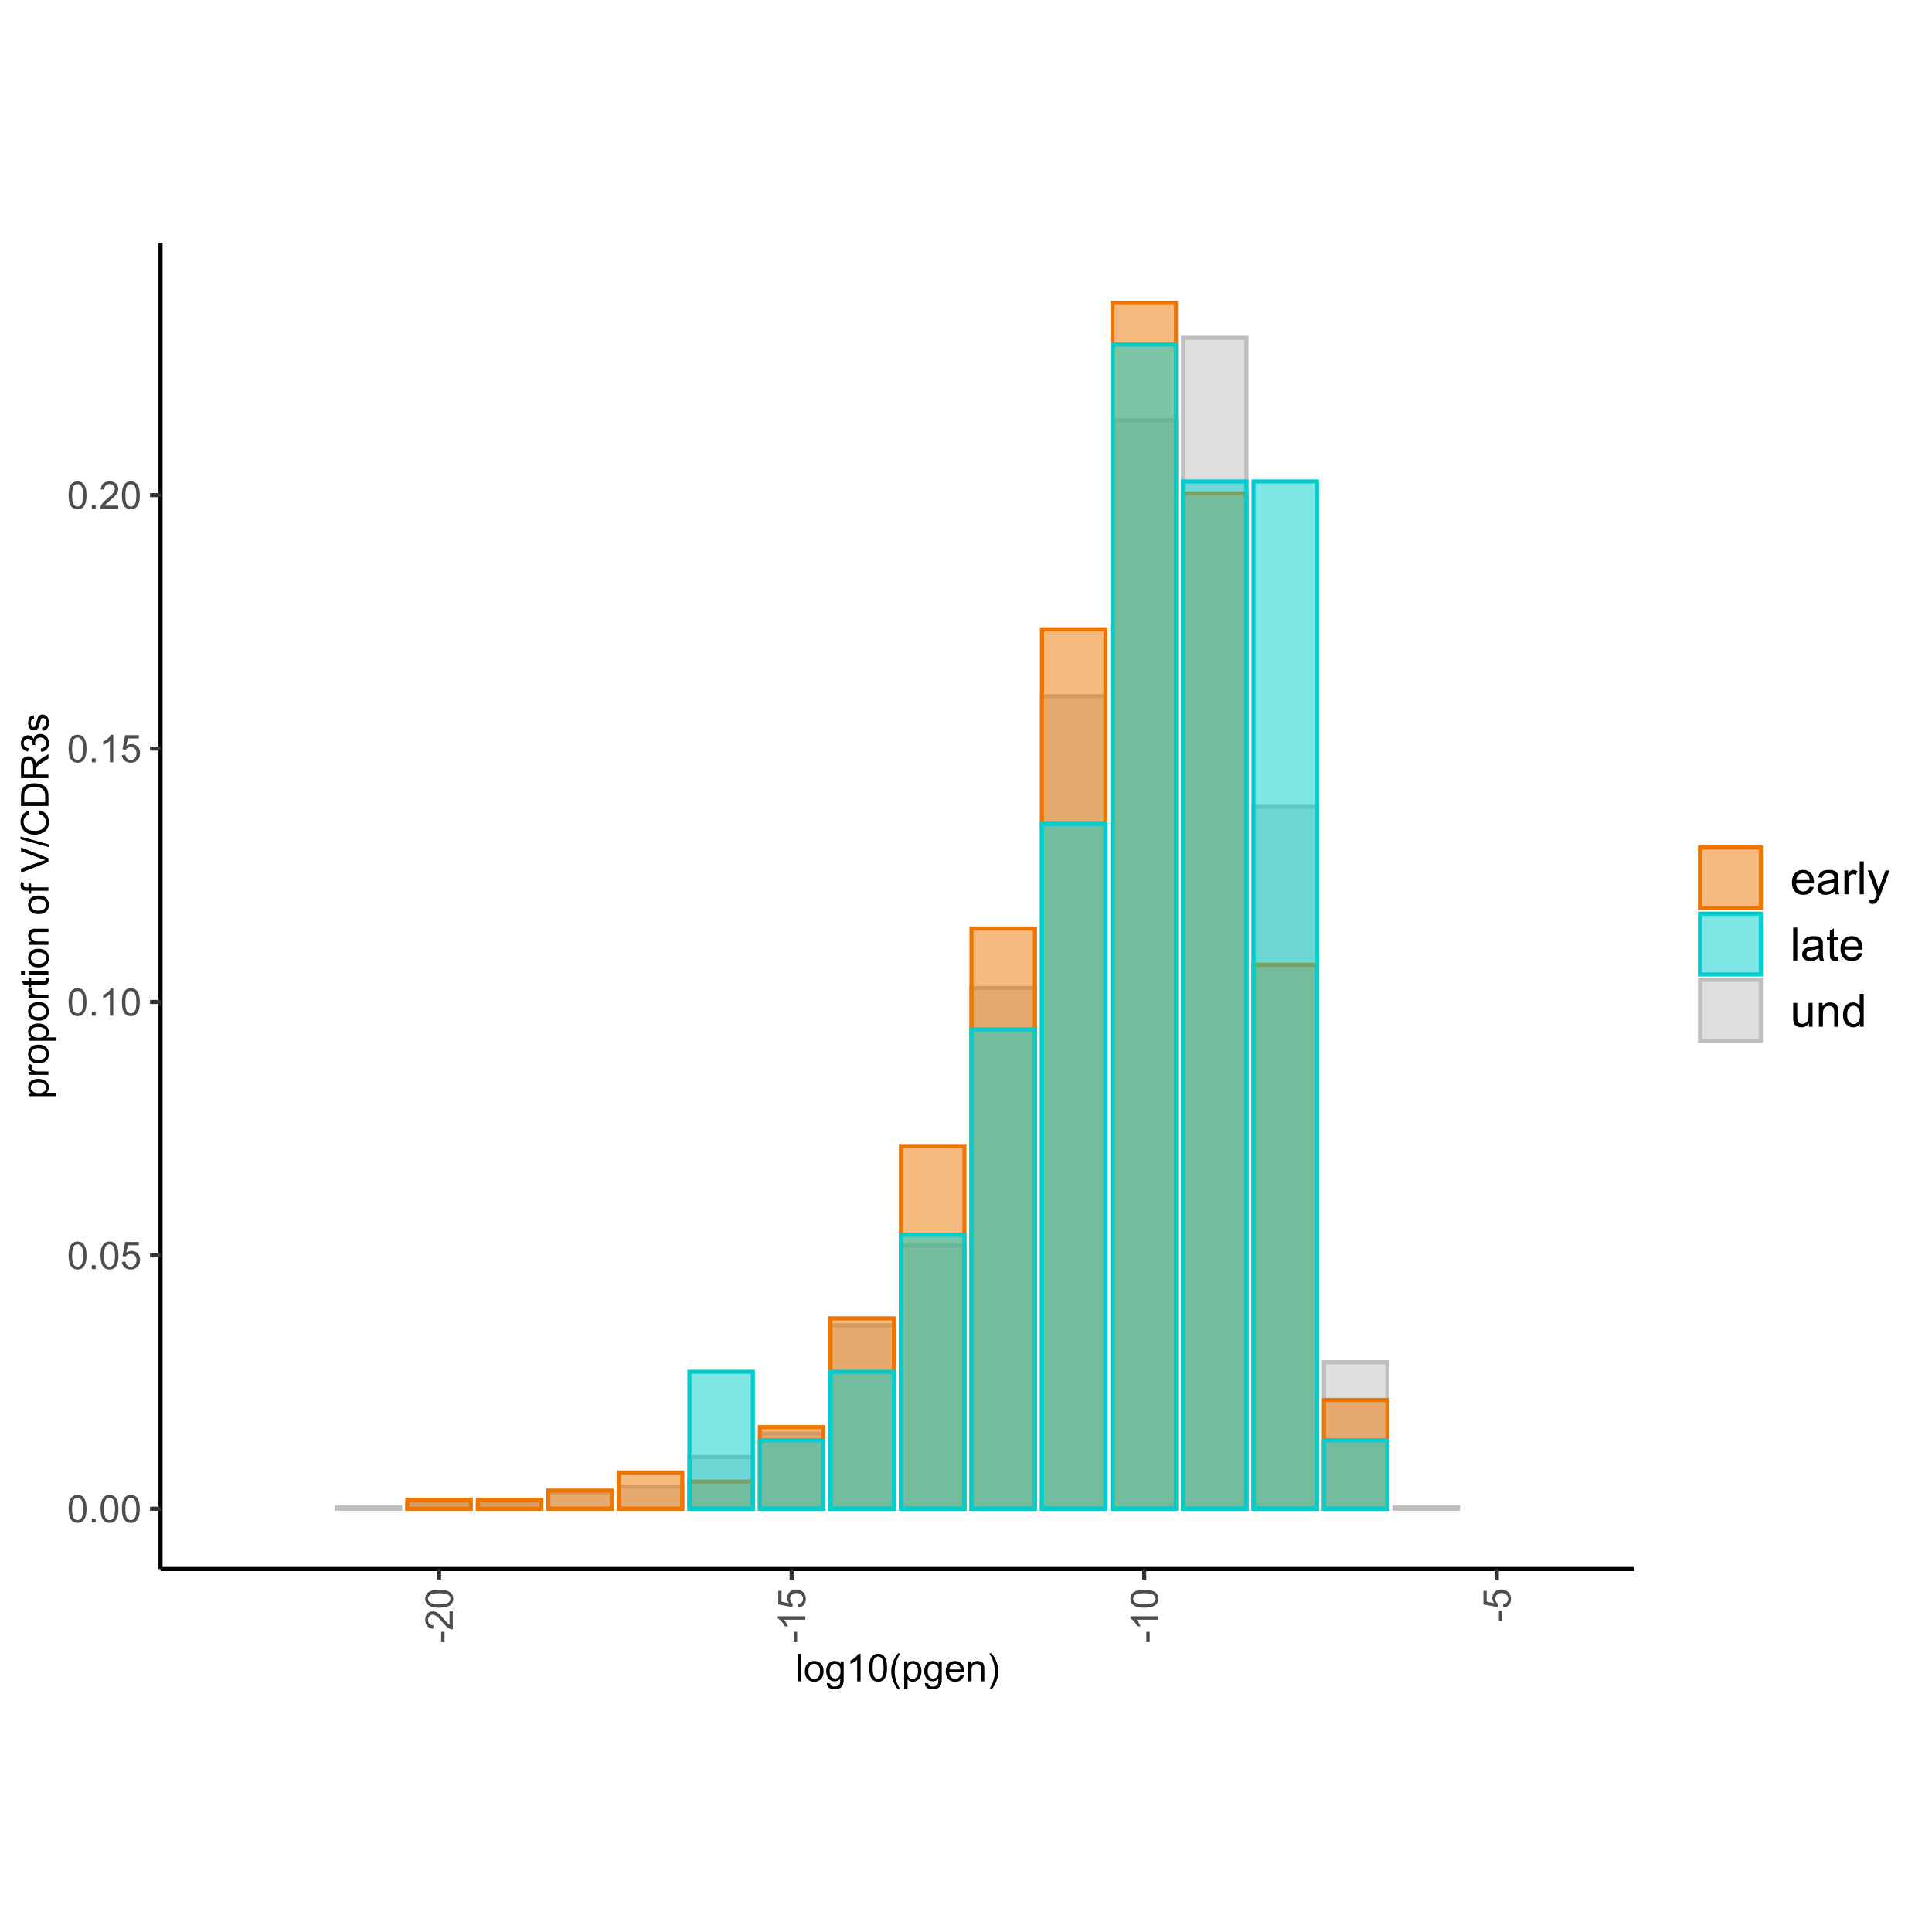 <?xml version="1.0" encoding="UTF-8"?>
<svg xmlns="http://www.w3.org/2000/svg" xmlns:xlink="http://www.w3.org/1999/xlink" width="504pt" height="504pt" viewBox="0 0 504 504" version="1.1">
<defs>
<g>
<symbol overflow="visible" id="glyph0-0">
<path style="stroke:none;" d="M 1.25 0 L 1.25 -6.25 L 6.25 -6.25 L 6.25 0 Z M 1.406 -0.156 L 6.094 -0.156 L 6.094 -6.094 L 1.406 -6.094 Z M 1.406 -0.156 "/>
</symbol>
<symbol overflow="visible" id="glyph0-1">
<path style="stroke:none;" d="M 0.414 -3.531 C 0.41 -4.375 0.496 -5.055 0.676 -5.574 C 0.848 -6.086 1.109 -6.484 1.453 -6.766 C 1.797 -7.043 2.227 -7.184 2.75 -7.188 C 3.129 -7.184 3.465 -7.105 3.758 -6.953 C 4.047 -6.797 4.289 -6.574 4.477 -6.285 C 4.664 -5.992 4.812 -5.637 4.922 -5.223 C 5.027 -4.801 5.078 -4.238 5.082 -3.531 C 5.078 -2.688 4.992 -2.008 4.824 -1.496 C 4.648 -0.977 4.391 -0.578 4.051 -0.301 C 3.703 -0.02 3.27 0.117 2.75 0.121 C 2.055 0.117 1.516 -0.129 1.125 -0.621 C 0.648 -1.215 0.41 -2.184 0.414 -3.531 Z M 1.32 -3.531 C 1.316 -2.352 1.453 -1.57 1.73 -1.184 C 2.004 -0.793 2.344 -0.598 2.75 -0.602 C 3.148 -0.598 3.488 -0.793 3.766 -1.188 C 4.039 -1.574 4.176 -2.355 4.18 -3.531 C 4.176 -4.707 4.039 -5.488 3.766 -5.879 C 3.488 -6.262 3.145 -6.457 2.738 -6.461 C 2.332 -6.457 2.012 -6.285 1.773 -5.945 C 1.469 -5.508 1.316 -4.703 1.32 -3.531 Z M 1.32 -3.531 "/>
</symbol>
<symbol overflow="visible" id="glyph0-2">
<path style="stroke:none;" d="M 0.906 0 L 0.906 -1 L 1.91 -1 L 1.91 0 Z M 0.906 0 "/>
</symbol>
<symbol overflow="visible" id="glyph0-3">
<path style="stroke:none;" d="M 0.414 -1.875 L 1.336 -1.953 C 1.406 -1.5 1.562 -1.164 1.812 -0.941 C 2.059 -0.711 2.359 -0.598 2.715 -0.602 C 3.137 -0.598 3.496 -0.758 3.789 -1.078 C 4.078 -1.398 4.223 -1.82 4.227 -2.348 C 4.223 -2.848 4.082 -3.242 3.805 -3.535 C 3.52 -3.82 3.152 -3.965 2.699 -3.969 C 2.414 -3.965 2.16 -3.902 1.934 -3.777 C 1.707 -3.648 1.527 -3.48 1.398 -3.277 L 0.57 -3.383 L 1.266 -7.062 L 4.824 -7.062 L 4.824 -6.219 L 1.969 -6.219 L 1.582 -4.297 C 2.012 -4.594 2.461 -4.746 2.934 -4.746 C 3.555 -4.746 4.082 -4.527 4.516 -4.094 C 4.941 -3.66 5.156 -3.105 5.16 -2.426 C 5.156 -1.777 4.969 -1.215 4.594 -0.746 C 4.133 -0.168 3.504 0.117 2.715 0.121 C 2.059 0.117 1.527 -0.062 1.121 -0.426 C 0.707 -0.789 0.473 -1.273 0.414 -1.875 Z M 0.414 -1.875 "/>
</symbol>
<symbol overflow="visible" id="glyph0-4">
<path style="stroke:none;" d="M 3.727 0 L 2.848 0 L 2.848 -5.602 C 2.637 -5.398 2.359 -5.195 2.016 -4.992 C 1.672 -4.789 1.363 -4.637 1.09 -4.539 L 1.09 -5.391 C 1.582 -5.621 2.012 -5.898 2.379 -6.23 C 2.746 -6.555 3.004 -6.875 3.16 -7.188 L 3.727 -7.188 Z M 3.727 0 "/>
</symbol>
<symbol overflow="visible" id="glyph0-5">
<path style="stroke:none;" d="M 5.035 -0.844 L 5.035 0 L 0.305 0 C 0.297 -0.211 0.328 -0.414 0.406 -0.609 C 0.523 -0.93 0.719 -1.246 0.984 -1.562 C 1.25 -1.871 1.633 -2.234 2.133 -2.648 C 2.91 -3.281 3.434 -3.785 3.711 -4.16 C 3.98 -4.535 4.117 -4.887 4.121 -5.219 C 4.117 -5.566 3.992 -5.859 3.746 -6.102 C 3.496 -6.336 3.172 -6.457 2.773 -6.461 C 2.348 -6.457 2.012 -6.328 1.758 -6.078 C 1.5 -5.82 1.371 -5.469 1.371 -5.023 L 0.469 -5.117 C 0.531 -5.789 0.762 -6.305 1.168 -6.656 C 1.566 -7.008 2.109 -7.184 2.793 -7.188 C 3.477 -7.184 4.02 -6.992 4.422 -6.617 C 4.82 -6.234 5.02 -5.762 5.023 -5.199 C 5.02 -4.91 4.961 -4.629 4.848 -4.355 C 4.727 -4.074 4.535 -3.785 4.266 -3.48 C 3.992 -3.176 3.539 -2.754 2.91 -2.223 C 2.379 -1.777 2.039 -1.477 1.895 -1.32 C 1.742 -1.16 1.621 -1.004 1.523 -0.844 Z M 5.035 -0.844 "/>
</symbol>
<symbol overflow="visible" id="glyph0-6">
<path style="stroke:none;" d="M 0.641 0 L 0.641 -7.156 L 1.52 -7.156 L 1.52 0 Z M 0.641 0 "/>
</symbol>
<symbol overflow="visible" id="glyph0-7">
<path style="stroke:none;" d="M 0.332 -2.594 C 0.328 -3.551 0.594 -4.262 1.133 -4.727 C 1.574 -5.109 2.121 -5.301 2.766 -5.305 C 3.477 -5.301 4.059 -5.066 4.512 -4.602 C 4.965 -4.133 5.191 -3.488 5.191 -2.664 C 5.191 -1.996 5.09 -1.473 4.891 -1.09 C 4.688 -0.707 4.395 -0.41 4.016 -0.199 C 3.629 0.012 3.215 0.117 2.766 0.117 C 2.039 0.117 1.449 -0.113 1.004 -0.582 C 0.551 -1.043 0.328 -1.715 0.332 -2.594 Z M 1.234 -2.594 C 1.23 -1.926 1.375 -1.43 1.668 -1.102 C 1.957 -0.77 2.324 -0.602 2.766 -0.605 C 3.199 -0.602 3.559 -0.77 3.852 -1.102 C 4.141 -1.434 4.289 -1.938 4.289 -2.621 C 4.289 -3.262 4.141 -3.75 3.852 -4.078 C 3.555 -4.406 3.195 -4.57 2.766 -4.574 C 2.324 -4.57 1.957 -4.406 1.668 -4.082 C 1.375 -3.75 1.23 -3.254 1.234 -2.594 Z M 1.234 -2.594 "/>
</symbol>
<symbol overflow="visible" id="glyph0-8">
<path style="stroke:none;" d="M 0.5 0.43 L 1.352 0.555 C 1.387 0.816 1.484 1.008 1.648 1.133 C 1.863 1.289 2.164 1.371 2.543 1.375 C 2.949 1.371 3.262 1.289 3.488 1.133 C 3.707 0.969 3.859 0.742 3.938 0.449 C 3.98 0.266 4 -0.109 4 -0.68 C 3.613 -0.227 3.133 0 2.562 0 C 1.844 0 1.293 -0.254 0.906 -0.77 C 0.512 -1.281 0.316 -1.898 0.32 -2.621 C 0.316 -3.113 0.406 -3.57 0.59 -3.988 C 0.766 -4.406 1.023 -4.73 1.367 -4.961 C 1.703 -5.188 2.105 -5.301 2.57 -5.305 C 3.176 -5.301 3.68 -5.055 4.082 -4.562 L 4.082 -5.188 L 4.891 -5.188 L 4.891 -0.703 C 4.887 0.102 4.805 0.672 4.645 1.012 C 4.477 1.348 4.215 1.613 3.863 1.812 C 3.504 2.004 3.066 2.102 2.547 2.105 C 1.926 2.102 1.426 1.965 1.047 1.688 C 0.664 1.406 0.48 0.984 0.5 0.43 Z M 1.227 -2.688 C 1.223 -2.004 1.359 -1.508 1.629 -1.195 C 1.898 -0.883 2.238 -0.727 2.648 -0.727 C 3.047 -0.727 3.383 -0.879 3.66 -1.191 C 3.93 -1.5 4.066 -1.988 4.07 -2.656 C 4.066 -3.289 3.926 -3.77 3.648 -4.09 C 3.363 -4.41 3.023 -4.57 2.633 -4.574 C 2.238 -4.57 1.906 -4.41 1.637 -4.098 C 1.359 -3.777 1.223 -3.309 1.227 -2.688 Z M 1.227 -2.688 "/>
</symbol>
<symbol overflow="visible" id="glyph0-9">
<path style="stroke:none;" d="M 2.34 2.105 C 1.848 1.488 1.438 0.777 1.105 -0.043 C 0.77 -0.859 0.602 -1.711 0.605 -2.594 C 0.602 -3.363 0.727 -4.105 0.98 -4.82 C 1.27 -5.641 1.723 -6.461 2.34 -7.281 L 2.969 -7.281 C 2.574 -6.602 2.312 -6.117 2.188 -5.828 C 1.984 -5.379 1.828 -4.91 1.719 -4.422 C 1.574 -3.812 1.504 -3.199 1.508 -2.586 C 1.504 -1.016 1.992 0.543 2.969 2.105 Z M 2.34 2.105 "/>
</symbol>
<symbol overflow="visible" id="glyph0-10">
<path style="stroke:none;" d="M 0.66 1.988 L 0.66 -5.188 L 1.461 -5.188 L 1.461 -4.512 C 1.645 -4.773 1.859 -4.969 2.098 -5.105 C 2.336 -5.234 2.625 -5.301 2.965 -5.305 C 3.406 -5.301 3.797 -5.188 4.137 -4.961 C 4.473 -4.73 4.727 -4.41 4.902 -3.996 C 5.07 -3.582 5.156 -3.125 5.16 -2.633 C 5.156 -2.098 5.062 -1.621 4.875 -1.199 C 4.684 -0.773 4.406 -0.449 4.043 -0.223 C 3.68 0.004 3.297 0.117 2.898 0.117 C 2.605 0.117 2.344 0.059 2.109 -0.066 C 1.875 -0.188 1.684 -0.348 1.539 -0.539 L 1.539 1.988 Z M 1.453 -2.562 C 1.453 -1.891 1.586 -1.398 1.859 -1.082 C 2.125 -0.762 2.453 -0.602 2.844 -0.605 C 3.23 -0.602 3.566 -0.77 3.844 -1.102 C 4.121 -1.43 4.258 -1.941 4.262 -2.637 C 4.258 -3.297 4.121 -3.789 3.852 -4.121 C 3.578 -4.445 3.258 -4.609 2.883 -4.613 C 2.508 -4.609 2.176 -4.434 1.887 -4.086 C 1.598 -3.734 1.453 -3.227 1.453 -2.562 Z M 1.453 -2.562 "/>
</symbol>
<symbol overflow="visible" id="glyph0-11">
<path style="stroke:none;" d="M 4.211 -1.672 L 5.117 -1.559 C 4.969 -1.027 4.703 -0.613 4.32 -0.32 C 3.93 -0.027 3.438 0.117 2.836 0.117 C 2.078 0.117 1.477 -0.113 1.031 -0.582 C 0.586 -1.047 0.363 -1.703 0.367 -2.547 C 0.363 -3.418 0.586 -4.098 1.039 -4.582 C 1.484 -5.062 2.07 -5.301 2.789 -5.305 C 3.48 -5.301 4.047 -5.066 4.488 -4.594 C 4.926 -4.121 5.145 -3.457 5.148 -2.602 C 5.145 -2.547 5.141 -2.469 5.141 -2.367 L 1.273 -2.367 C 1.305 -1.797 1.469 -1.359 1.758 -1.059 C 2.047 -0.754 2.406 -0.602 2.844 -0.605 C 3.16 -0.602 3.434 -0.688 3.664 -0.859 C 3.891 -1.027 4.074 -1.297 4.211 -1.672 Z M 1.324 -3.09 L 4.219 -3.09 C 4.18 -3.523 4.066 -3.852 3.887 -4.07 C 3.605 -4.406 3.242 -4.574 2.797 -4.578 C 2.391 -4.574 2.051 -4.441 1.777 -4.172 C 1.5 -3.902 1.352 -3.539 1.324 -3.09 Z M 1.324 -3.09 "/>
</symbol>
<symbol overflow="visible" id="glyph0-12">
<path style="stroke:none;" d="M 0.66 0 L 0.66 -5.188 L 1.449 -5.188 L 1.449 -4.449 C 1.828 -5.016 2.379 -5.301 3.102 -5.305 C 3.41 -5.301 3.699 -5.246 3.961 -5.133 C 4.223 -5.02 4.418 -4.871 4.551 -4.691 C 4.68 -4.508 4.77 -4.293 4.824 -4.043 C 4.855 -3.879 4.875 -3.594 4.875 -3.188 L 4.875 0 L 3.992 0 L 3.992 -3.156 C 3.988 -3.512 3.957 -3.777 3.891 -3.957 C 3.82 -4.129 3.699 -4.27 3.527 -4.379 C 3.352 -4.48 3.145 -4.535 2.914 -4.539 C 2.535 -4.535 2.215 -4.418 1.945 -4.184 C 1.672 -3.945 1.535 -3.492 1.539 -2.832 L 1.539 0 Z M 0.66 0 "/>
</symbol>
<symbol overflow="visible" id="glyph0-13">
<path style="stroke:none;" d="M 1.234 2.105 L 0.605 2.105 C 1.574 0.543 2.062 -1.016 2.066 -2.586 C 2.062 -3.195 1.992 -3.805 1.855 -4.41 C 1.742 -4.895 1.586 -5.363 1.391 -5.816 C 1.262 -6.105 1 -6.594 0.605 -7.281 L 1.234 -7.281 C 1.844 -6.461 2.297 -5.641 2.594 -4.82 C 2.84 -4.105 2.965 -3.363 2.969 -2.594 C 2.965 -1.711 2.797 -0.859 2.461 -0.043 C 2.125 0.777 1.715 1.488 1.234 2.105 Z M 1.234 2.105 "/>
</symbol>
<symbol overflow="visible" id="glyph1-0">
<path style="stroke:none;" d="M 0 -1.25 L -6.25 -1.25 L -6.25 -6.25 L 0 -6.25 Z M -0.156 -1.406 L -0.156 -6.094 L -6.094 -6.094 L -6.094 -1.406 Z M -0.156 -1.406 "/>
</symbol>
<symbol overflow="visible" id="glyph1-1">
<path style="stroke:none;" d="M -2.148 -0.316 L -3.031 -0.316 L -3.031 -3.016 L -2.148 -3.016 Z M -2.148 -0.316 "/>
</symbol>
<symbol overflow="visible" id="glyph1-2">
<path style="stroke:none;" d="M -0.844 -5.035 L 0 -5.035 L 0 -0.305 C -0.211 -0.297 -0.414 -0.328 -0.609 -0.406 C -0.93 -0.523 -1.246 -0.719 -1.562 -0.984 C -1.871 -1.25 -2.234 -1.633 -2.648 -2.133 C -3.281 -2.91 -3.785 -3.434 -4.16 -3.711 C -4.535 -3.98 -4.887 -4.117 -5.219 -4.121 C -5.566 -4.117 -5.859 -3.992 -6.102 -3.746 C -6.336 -3.496 -6.457 -3.172 -6.461 -2.773 C -6.457 -2.348 -6.328 -2.012 -6.078 -1.758 C -5.82 -1.504 -5.469 -1.375 -5.023 -1.371 L -5.117 -0.469 C -5.789 -0.531 -6.305 -0.762 -6.656 -1.168 C -7.008 -1.566 -7.184 -2.109 -7.188 -2.793 C -7.184 -3.477 -6.992 -4.02 -6.617 -4.422 C -6.234 -4.82 -5.762 -5.02 -5.199 -5.023 C -4.91 -5.02 -4.629 -4.961 -4.355 -4.848 C -4.074 -4.727 -3.785 -4.535 -3.48 -4.266 C -3.176 -3.992 -2.754 -3.539 -2.223 -2.91 C -1.777 -2.379 -1.477 -2.039 -1.32 -1.895 C -1.16 -1.742 -1.004 -1.621 -0.844 -1.523 Z M -0.844 -5.035 "/>
</symbol>
<symbol overflow="visible" id="glyph1-3">
<path style="stroke:none;" d="M -3.531 -0.414 C -4.375 -0.41 -5.055 -0.496 -5.574 -0.676 C -6.086 -0.848 -6.484 -1.109 -6.766 -1.453 C -7.043 -1.797 -7.184 -2.227 -7.188 -2.75 C -7.184 -3.129 -7.105 -3.465 -6.953 -3.758 C -6.797 -4.047 -6.574 -4.289 -6.285 -4.477 C -5.992 -4.664 -5.637 -4.812 -5.223 -4.922 C -4.801 -5.027 -4.238 -5.078 -3.531 -5.082 C -2.688 -5.078 -2.008 -4.992 -1.496 -4.824 C -0.977 -4.648 -0.578 -4.391 -0.301 -4.051 C -0.02 -3.703 0.117 -3.27 0.121 -2.75 C 0.117 -2.055 -0.129 -1.516 -0.621 -1.125 C -1.215 -0.648 -2.184 -0.41 -3.531 -0.414 Z M -3.531 -1.32 C -2.352 -1.316 -1.57 -1.453 -1.184 -1.73 C -0.793 -2.004 -0.598 -2.344 -0.602 -2.75 C -0.598 -3.148 -0.793 -3.488 -1.188 -3.766 C -1.574 -4.039 -2.355 -4.176 -3.531 -4.18 C -4.707 -4.176 -5.488 -4.039 -5.879 -3.766 C -6.262 -3.488 -6.457 -3.145 -6.461 -2.738 C -6.457 -2.332 -6.285 -2.012 -5.945 -1.773 C -5.508 -1.469 -4.703 -1.316 -3.531 -1.32 Z M -3.531 -1.32 "/>
</symbol>
<symbol overflow="visible" id="glyph1-4">
<path style="stroke:none;" d="M 0 -3.727 L 0 -2.848 L -5.602 -2.848 C -5.398 -2.637 -5.195 -2.359 -4.992 -2.016 C -4.789 -1.672 -4.637 -1.363 -4.539 -1.09 L -5.391 -1.09 C -5.621 -1.582 -5.898 -2.012 -6.23 -2.379 C -6.555 -2.746 -6.875 -3.004 -7.188 -3.16 L -7.188 -3.727 Z M 0 -3.727 "/>
</symbol>
<symbol overflow="visible" id="glyph1-5">
<path style="stroke:none;" d="M -1.875 -0.414 L -1.953 -1.34 C -1.5 -1.406 -1.164 -1.562 -0.941 -1.812 C -0.711 -2.059 -0.598 -2.359 -0.602 -2.715 C -0.598 -3.137 -0.758 -3.496 -1.078 -3.789 C -1.398 -4.078 -1.82 -4.223 -2.348 -4.227 C -2.848 -4.223 -3.242 -4.082 -3.535 -3.805 C -3.82 -3.52 -3.965 -3.152 -3.969 -2.699 C -3.965 -2.414 -3.902 -2.16 -3.777 -1.934 C -3.648 -1.707 -3.48 -1.527 -3.277 -1.398 L -3.383 -0.57 L -7.062 -1.266 L -7.062 -4.824 L -6.219 -4.824 L -6.219 -1.969 L -4.297 -1.582 C -4.594 -2.012 -4.746 -2.461 -4.746 -2.934 C -4.746 -3.555 -4.527 -4.082 -4.094 -4.516 C -3.66 -4.941 -3.105 -5.156 -2.426 -5.16 C -1.777 -5.156 -1.215 -4.969 -0.746 -4.594 C -0.168 -4.133 0.117 -3.504 0.121 -2.715 C 0.117 -2.059 -0.062 -1.527 -0.426 -1.121 C -0.789 -0.707 -1.273 -0.473 -1.875 -0.414 Z M -1.875 -0.414 "/>
</symbol>
<symbol overflow="visible" id="glyph1-6">
<path style="stroke:none;" d="M 1.988 -0.66 L -5.188 -0.66 L -5.188 -1.461 L -4.512 -1.461 C -4.773 -1.645 -4.969 -1.859 -5.105 -2.098 C -5.234 -2.336 -5.301 -2.625 -5.305 -2.965 C -5.301 -3.406 -5.188 -3.797 -4.961 -4.137 C -4.73 -4.473 -4.41 -4.727 -3.996 -4.902 C -3.582 -5.07 -3.125 -5.156 -2.633 -5.16 C -2.098 -5.156 -1.621 -5.062 -1.199 -4.875 C -0.773 -4.684 -0.449 -4.406 -0.223 -4.043 C 0.004 -3.68 0.117 -3.297 0.117 -2.898 C 0.117 -2.605 0.059 -2.344 -0.066 -2.109 C -0.188 -1.875 -0.344 -1.684 -0.535 -1.539 L 1.988 -1.539 Z M -2.562 -1.457 C -1.891 -1.453 -1.398 -1.586 -1.082 -1.859 C -0.762 -2.125 -0.602 -2.453 -0.605 -2.844 C -0.602 -3.23 -0.77 -3.566 -1.102 -3.844 C -1.43 -4.121 -1.941 -4.258 -2.637 -4.262 C -3.297 -4.258 -3.789 -4.125 -4.121 -3.855 C -4.445 -3.582 -4.609 -3.258 -4.613 -2.883 C -4.609 -2.508 -4.434 -2.176 -4.086 -1.887 C -3.734 -1.598 -3.227 -1.453 -2.562 -1.457 Z M -2.562 -1.457 "/>
</symbol>
<symbol overflow="visible" id="glyph1-7">
<path style="stroke:none;" d="M 0 -0.648 L -5.188 -0.648 L -5.188 -1.441 L -4.398 -1.441 C -4.766 -1.641 -5.008 -1.824 -5.129 -2 C -5.242 -2.168 -5.301 -2.355 -5.305 -2.562 C -5.301 -2.855 -5.207 -3.16 -5.02 -3.469 L -4.203 -3.164 C -4.328 -2.949 -4.395 -2.734 -4.395 -2.52 C -4.395 -2.324 -4.336 -2.148 -4.219 -2 C -4.102 -1.844 -3.941 -1.738 -3.742 -1.676 C -3.426 -1.574 -3.082 -1.523 -2.715 -1.527 L 0 -1.527 Z M 0 -0.648 "/>
</symbol>
<symbol overflow="visible" id="glyph1-8">
<path style="stroke:none;" d="M -2.594 -0.332 C -3.551 -0.328 -4.262 -0.594 -4.727 -1.133 C -5.109 -1.574 -5.301 -2.121 -5.305 -2.766 C -5.301 -3.477 -5.066 -4.059 -4.602 -4.512 C -4.133 -4.965 -3.488 -5.191 -2.664 -5.191 C -1.996 -5.191 -1.473 -5.09 -1.09 -4.891 C -0.707 -4.688 -0.41 -4.395 -0.199 -4.016 C 0.012 -3.629 0.117 -3.215 0.117 -2.766 C 0.117 -2.039 -0.113 -1.449 -0.582 -1.004 C -1.043 -0.551 -1.715 -0.328 -2.594 -0.332 Z M -2.594 -1.234 C -1.926 -1.23 -1.43 -1.375 -1.102 -1.668 C -0.77 -1.957 -0.602 -2.324 -0.605 -2.766 C -0.602 -3.199 -0.77 -3.559 -1.102 -3.852 C -1.434 -4.141 -1.938 -4.289 -2.621 -4.289 C -3.258 -4.289 -3.746 -4.141 -4.078 -3.852 C -4.406 -3.555 -4.57 -3.195 -4.574 -2.766 C -4.57 -2.324 -4.406 -1.957 -4.082 -1.668 C -3.75 -1.375 -3.254 -1.23 -2.594 -1.234 Z M -2.594 -1.234 "/>
</symbol>
<symbol overflow="visible" id="glyph1-9">
<path style="stroke:none;" d="M -0.785 -2.578 L -0.008 -2.703 C 0.047 -2.453 0.07 -2.234 0.07 -2.039 C 0.07 -1.719 0.02 -1.469 -0.082 -1.297 C -0.184 -1.117 -0.316 -0.996 -0.48 -0.926 C -0.645 -0.855 -0.988 -0.82 -1.52 -0.82 L -4.5 -0.82 L -4.5 -0.176 L -5.188 -0.176 L -5.188 -0.82 L -6.469 -0.82 L -6.996 -1.695 L -5.188 -1.695 L -5.188 -2.578 L -4.5 -2.578 L -4.5 -1.695 L -1.469 -1.695 C -1.215 -1.691 -1.055 -1.707 -0.984 -1.742 C -0.914 -1.77 -0.855 -1.82 -0.812 -1.891 C -0.77 -1.957 -0.75 -2.059 -0.75 -2.191 C -0.75 -2.289 -0.762 -2.418 -0.785 -2.578 Z M -0.785 -2.578 "/>
</symbol>
<symbol overflow="visible" id="glyph1-10">
<path style="stroke:none;" d="M -6.148 -0.664 L -7.156 -0.664 L -7.156 -1.543 L -6.148 -1.543 Z M 0 -0.664 L -5.188 -0.664 L -5.188 -1.543 L 0 -1.543 Z M 0 -0.664 "/>
</symbol>
<symbol overflow="visible" id="glyph1-11">
<path style="stroke:none;" d="M 0 -0.66 L -5.188 -0.66 L -5.188 -1.449 L -4.449 -1.449 C -5.016 -1.828 -5.301 -2.379 -5.305 -3.102 C -5.301 -3.41 -5.246 -3.699 -5.133 -3.961 C -5.02 -4.223 -4.871 -4.418 -4.691 -4.551 C -4.508 -4.68 -4.293 -4.77 -4.043 -4.824 C -3.879 -4.855 -3.594 -4.875 -3.188 -4.875 L 0 -4.875 L 0 -3.992 L -3.152 -3.992 C -3.512 -3.992 -3.777 -3.961 -3.957 -3.891 C -4.129 -3.82 -4.27 -3.699 -4.379 -3.527 C -4.48 -3.352 -4.535 -3.145 -4.539 -2.914 C -4.535 -2.539 -4.418 -2.219 -4.184 -1.945 C -3.945 -1.672 -3.492 -1.535 -2.832 -1.539 L 0 -1.539 Z M 0 -0.66 "/>
</symbol>
<symbol overflow="visible" id="glyph1-12">
<path style="stroke:none;" d=""/>
</symbol>
<symbol overflow="visible" id="glyph1-13">
<path style="stroke:none;" d="M 0 -0.867 L -4.5 -0.871 L -4.5 -0.094 L -5.188 -0.094 L -5.188 -0.871 L -5.738 -0.871 C -6.082 -0.867 -6.344 -0.898 -6.516 -0.961 C -6.742 -1.047 -6.926 -1.195 -7.066 -1.41 C -7.207 -1.621 -7.277 -1.918 -7.281 -2.305 C -7.277 -2.547 -7.246 -2.82 -7.191 -3.125 L -6.426 -2.992 C -6.457 -2.809 -6.473 -2.637 -6.477 -2.477 C -6.473 -2.207 -6.418 -2.016 -6.305 -1.906 C -6.188 -1.793 -5.973 -1.738 -5.664 -1.742 L -5.188 -1.742 L -5.188 -2.754 L -4.5 -2.754 L -4.5 -1.742 L 0 -1.742 Z M 0 -0.867 "/>
</symbol>
<symbol overflow="visible" id="glyph1-14">
<path style="stroke:none;" d="M 0 -2.816 L -7.156 -0.043 L -7.156 -1.07 L -1.957 -2.93 C -1.539 -3.078 -1.148 -3.203 -0.785 -3.305 C -1.176 -3.414 -1.566 -3.543 -1.957 -3.691 L -7.156 -5.625 L -7.156 -6.594 L 0 -3.789 Z M 0 -2.816 "/>
</symbol>
<symbol overflow="visible" id="glyph1-15">
<path style="stroke:none;" d="M 0.121 0 L -7.281 -2.074 L -7.281 -2.777 L 0.121 -0.707 Z M 0.121 0 "/>
</symbol>
<symbol overflow="visible" id="glyph1-16">
<path style="stroke:none;" d="M -2.508 -5.879 L -2.27 -6.828 C -1.488 -6.625 -0.895 -6.27 -0.488 -5.754 C -0.082 -5.238 0.117 -4.605 0.121 -3.863 C 0.117 -3.086 -0.035 -2.457 -0.348 -1.977 C -0.66 -1.492 -1.117 -1.125 -1.715 -0.875 C -2.309 -0.621 -2.949 -0.496 -3.633 -0.5 C -4.375 -0.496 -5.023 -0.641 -5.582 -0.926 C -6.133 -1.207 -6.555 -1.609 -6.848 -2.141 C -7.133 -2.664 -7.277 -3.246 -7.281 -3.879 C -7.277 -4.594 -7.094 -5.195 -6.734 -5.684 C -6.367 -6.168 -5.855 -6.508 -5.195 -6.703 L -4.977 -5.773 C -5.492 -5.602 -5.871 -5.359 -6.113 -5.047 C -6.348 -4.727 -6.469 -4.332 -6.469 -3.859 C -6.469 -3.305 -6.336 -2.844 -6.074 -2.477 C -5.809 -2.105 -5.453 -1.848 -5.012 -1.699 C -4.562 -1.551 -4.105 -1.477 -3.637 -1.477 C -3.027 -1.477 -2.496 -1.562 -2.043 -1.742 C -1.586 -1.914 -1.246 -2.191 -1.023 -2.566 C -0.797 -2.941 -0.684 -3.348 -0.688 -3.785 C -0.684 -4.312 -0.836 -4.758 -1.145 -5.129 C -1.449 -5.496 -1.906 -5.746 -2.508 -5.879 Z M -2.508 -5.879 "/>
</symbol>
<symbol overflow="visible" id="glyph1-17">
<path style="stroke:none;" d="M 0 -0.773 L -7.156 -0.773 L -7.156 -3.238 C -7.152 -3.789 -7.121 -4.215 -7.055 -4.512 C -6.961 -4.918 -6.789 -5.266 -6.543 -5.562 C -6.219 -5.938 -5.809 -6.219 -5.316 -6.406 C -4.816 -6.59 -4.25 -6.684 -3.617 -6.688 C -3.07 -6.684 -2.59 -6.621 -2.172 -6.496 C -1.75 -6.367 -1.402 -6.203 -1.129 -6.008 C -0.852 -5.805 -0.637 -5.59 -0.48 -5.355 C -0.32 -5.121 -0.199 -4.836 -0.121 -4.504 C -0.039 -4.168 0 -3.785 0 -3.355 Z M -0.844 -1.719 L -0.844 -3.246 C -0.844 -3.715 -0.887 -4.082 -0.977 -4.355 C -1.062 -4.621 -1.188 -4.836 -1.348 -5 C -1.57 -5.219 -1.871 -5.395 -2.25 -5.523 C -2.629 -5.645 -3.09 -5.707 -3.633 -5.711 C -4.383 -5.707 -4.957 -5.586 -5.359 -5.344 C -5.758 -5.098 -6.027 -4.797 -6.168 -4.449 C -6.262 -4.191 -6.309 -3.785 -6.312 -3.223 L -6.312 -1.719 Z M -0.844 -1.719 "/>
</symbol>
<symbol overflow="visible" id="glyph1-18">
<path style="stroke:none;" d="M 0 -0.785 L -7.156 -0.785 L -7.156 -3.961 C -7.152 -4.598 -7.09 -5.082 -6.965 -5.414 C -6.836 -5.746 -6.609 -6.012 -6.285 -6.211 C -5.957 -6.406 -5.598 -6.504 -5.203 -6.508 C -4.695 -6.504 -4.266 -6.34 -3.922 -6.016 C -3.57 -5.684 -3.352 -5.176 -3.258 -4.492 C -3.133 -4.738 -3.012 -4.93 -2.898 -5.062 C -2.645 -5.336 -2.328 -5.598 -1.949 -5.852 L 0 -7.094 L 0 -5.902 L -1.488 -4.957 C -1.918 -4.676 -2.246 -4.445 -2.473 -4.27 C -2.699 -4.09 -2.859 -3.93 -2.953 -3.789 C -3.043 -3.645 -3.105 -3.5 -3.145 -3.359 C -3.164 -3.25 -3.176 -3.074 -3.18 -2.832 L -3.18 -1.734 L 0 -1.734 Z M -4 -1.734 L -4 -3.77 C -3.996 -4.199 -4.039 -4.539 -4.133 -4.785 C -4.219 -5.027 -4.363 -5.211 -4.562 -5.34 C -4.758 -5.465 -4.973 -5.531 -5.203 -5.531 C -5.539 -5.531 -5.816 -5.406 -6.039 -5.164 C -6.254 -4.914 -6.363 -4.527 -6.367 -4 L -6.367 -1.734 Z M -4 -1.734 "/>
</symbol>
<symbol overflow="visible" id="glyph1-19">
<path style="stroke:none;" d="M -1.891 -0.422 L -2.008 -1.301 C -1.504 -1.398 -1.145 -1.566 -0.93 -1.812 C -0.707 -2.055 -0.598 -2.352 -0.602 -2.699 C -0.598 -3.109 -0.742 -3.457 -1.031 -3.746 C -1.316 -4.027 -1.668 -4.172 -2.094 -4.176 C -2.492 -4.172 -2.824 -4.039 -3.09 -3.777 C -3.348 -3.512 -3.48 -3.176 -3.484 -2.773 C -3.48 -2.602 -3.449 -2.395 -3.391 -2.152 L -4.16 -2.25 C -4.152 -2.309 -4.148 -2.355 -4.148 -2.395 C -4.148 -2.766 -4.246 -3.102 -4.441 -3.402 C -4.637 -3.699 -4.938 -3.848 -5.348 -3.852 C -5.664 -3.848 -5.93 -3.738 -6.145 -3.523 C -6.355 -3.305 -6.461 -3.023 -6.465 -2.68 C -6.461 -2.336 -6.355 -2.051 -6.141 -1.824 C -5.926 -1.594 -5.602 -1.449 -5.176 -1.387 L -5.332 -0.508 C -5.918 -0.613 -6.371 -0.855 -6.699 -1.238 C -7.02 -1.617 -7.184 -2.094 -7.188 -2.66 C -7.184 -3.051 -7.098 -3.41 -6.934 -3.738 C -6.762 -4.066 -6.535 -4.316 -6.25 -4.496 C -5.957 -4.668 -5.648 -4.758 -5.328 -4.758 C -5.016 -4.758 -4.734 -4.672 -4.48 -4.508 C -4.227 -4.336 -4.023 -4.09 -3.875 -3.77 C -3.773 -4.191 -3.574 -4.523 -3.27 -4.758 C -2.961 -4.992 -2.574 -5.109 -2.113 -5.109 C -1.484 -5.109 -0.953 -4.879 -0.523 -4.426 C -0.086 -3.965 0.129 -3.391 0.129 -2.695 C 0.129 -2.066 -0.059 -1.543 -0.434 -1.129 C -0.809 -0.711 -1.293 -0.477 -1.891 -0.422 Z M -1.891 -0.422 "/>
</symbol>
<symbol overflow="visible" id="glyph1-20">
<path style="stroke:none;" d="M -1.547 -0.309 L -1.684 -1.176 C -1.332 -1.223 -1.066 -1.359 -0.883 -1.582 C -0.695 -1.805 -0.602 -2.117 -0.605 -2.52 C -0.602 -2.922 -0.684 -3.219 -0.852 -3.418 C -1.012 -3.609 -1.207 -3.707 -1.43 -3.711 C -1.625 -3.707 -1.781 -3.621 -1.898 -3.453 C -1.977 -3.328 -2.074 -3.031 -2.195 -2.555 C -2.355 -1.906 -2.496 -1.457 -2.617 -1.211 C -2.734 -0.961 -2.898 -0.773 -3.113 -0.645 C -3.32 -0.516 -3.555 -0.449 -3.809 -0.453 C -4.039 -0.449 -4.25 -0.504 -4.449 -0.613 C -4.645 -0.719 -4.809 -0.863 -4.941 -1.047 C -5.039 -1.18 -5.125 -1.363 -5.199 -1.602 C -5.266 -1.836 -5.301 -2.09 -5.305 -2.363 C -5.301 -2.766 -5.242 -3.125 -5.129 -3.434 C -5.008 -3.742 -4.852 -3.969 -4.652 -4.117 C -4.449 -4.262 -4.18 -4.363 -3.848 -4.418 L -3.73 -3.559 C -3.996 -3.516 -4.203 -3.402 -4.355 -3.219 C -4.5 -3.031 -4.574 -2.77 -4.578 -2.426 C -4.574 -2.02 -4.508 -1.73 -4.379 -1.562 C -4.242 -1.387 -4.086 -1.301 -3.91 -1.305 C -3.793 -1.301 -3.691 -1.336 -3.602 -1.41 C -3.504 -1.48 -3.426 -1.594 -3.367 -1.75 C -3.332 -1.832 -3.258 -2.09 -3.145 -2.523 C -2.977 -3.145 -2.84 -3.578 -2.734 -3.824 C -2.629 -4.07 -2.477 -4.262 -2.273 -4.402 C -2.07 -4.539 -1.82 -4.609 -1.523 -4.613 C -1.227 -4.609 -0.949 -4.523 -0.695 -4.355 C -0.434 -4.184 -0.234 -3.938 -0.094 -3.617 C 0.047 -3.289 0.117 -2.926 0.117 -2.523 C 0.117 -1.848 -0.02 -1.336 -0.301 -0.984 C -0.578 -0.629 -0.996 -0.402 -1.547 -0.309 Z M -1.547 -0.309 "/>
</symbol>
<symbol overflow="visible" id="glyph2-0">
<path style="stroke:none;" d="M 1.5 0 L 1.5 -7.5 L 7.5 -7.5 L 7.5 0 Z M 1.688 -0.188 L 7.312 -0.188 L 7.312 -7.312 L 1.688 -7.312 Z M 1.688 -0.188 "/>
</symbol>
<symbol overflow="visible" id="glyph2-1">
<path style="stroke:none;" d="M 5.051 -2.004 L 6.141 -1.867 C 5.969 -1.23 5.648 -0.738 5.184 -0.387 C 4.719 -0.035 4.125 0.141 3.406 0.141 C 2.492 0.141 1.77 -0.137 1.238 -0.699 C 0.699 -1.254 0.434 -2.043 0.438 -3.059 C 0.434 -4.105 0.703 -4.918 1.246 -5.496 C 1.781 -6.074 2.48 -6.363 3.344 -6.363 C 4.176 -6.363 4.855 -6.078 5.383 -5.512 C 5.91 -4.945 6.176 -4.148 6.176 -3.125 C 6.176 -3.059 6.172 -2.965 6.172 -2.844 L 1.531 -2.844 C 1.562 -2.156 1.758 -1.633 2.109 -1.27 C 2.457 -0.906 2.891 -0.727 3.41 -0.727 C 3.797 -0.727 4.125 -0.828 4.402 -1.031 C 4.672 -1.234 4.891 -1.559 5.051 -2.004 Z M 1.586 -3.711 L 5.062 -3.711 C 5.016 -4.227 4.883 -4.621 4.664 -4.887 C 4.328 -5.293 3.891 -5.496 3.359 -5.496 C 2.871 -5.496 2.465 -5.332 2.137 -5.008 C 1.805 -4.684 1.621 -4.25 1.586 -3.711 Z M 1.586 -3.711 "/>
</symbol>
<symbol overflow="visible" id="glyph2-2">
<path style="stroke:none;" d="M 4.852 -0.766 C 4.461 -0.434 4.082 -0.199 3.723 -0.062 C 3.355 0.074 2.969 0.141 2.562 0.141 C 1.875 0.141 1.352 -0.023 0.984 -0.359 C 0.617 -0.688 0.434 -1.117 0.434 -1.641 C 0.434 -1.945 0.5 -2.223 0.641 -2.473 C 0.777 -2.723 0.961 -2.926 1.188 -3.082 C 1.41 -3.234 1.664 -3.348 1.945 -3.43 C 2.152 -3.477 2.465 -3.531 2.883 -3.586 C 3.734 -3.688 4.359 -3.809 4.766 -3.949 C 4.766 -4.09 4.77 -4.18 4.77 -4.227 C 4.77 -4.648 4.668 -4.953 4.469 -5.133 C 4.199 -5.371 3.801 -5.488 3.27 -5.492 C 2.77 -5.488 2.402 -5.402 2.168 -5.23 C 1.934 -5.055 1.758 -4.746 1.648 -4.305 L 0.617 -4.445 C 0.707 -4.887 0.863 -5.242 1.078 -5.516 C 1.289 -5.781 1.598 -5.992 2.008 -6.141 C 2.41 -6.289 2.883 -6.363 3.422 -6.363 C 3.953 -6.363 4.383 -6.301 4.715 -6.176 C 5.047 -6.051 5.293 -5.891 5.449 -5.703 C 5.605 -5.512 5.715 -5.273 5.777 -4.984 C 5.809 -4.805 5.824 -4.48 5.828 -4.016 L 5.828 -2.609 C 5.824 -1.625 5.848 -1.004 5.895 -0.746 C 5.941 -0.484 6.031 -0.238 6.164 0 L 5.062 0 C 4.953 -0.219 4.883 -0.473 4.852 -0.766 Z M 4.766 -3.125 C 4.375 -2.965 3.801 -2.832 3.039 -2.727 C 2.605 -2.66 2.301 -2.59 2.121 -2.516 C 1.941 -2.434 1.801 -2.32 1.703 -2.172 C 1.605 -2.02 1.559 -1.852 1.559 -1.672 C 1.559 -1.387 1.664 -1.152 1.875 -0.969 C 2.086 -0.777 2.398 -0.684 2.812 -0.688 C 3.219 -0.684 3.578 -0.773 3.895 -0.953 C 4.211 -1.129 4.445 -1.371 4.594 -1.68 C 4.707 -1.918 4.762 -2.27 4.766 -2.734 Z M 4.766 -3.125 "/>
</symbol>
<symbol overflow="visible" id="glyph2-3">
<path style="stroke:none;" d="M 0.781 0 L 0.781 -6.223 L 1.727 -6.223 L 1.727 -5.281 C 1.969 -5.719 2.191 -6.012 2.398 -6.152 C 2.602 -6.293 2.828 -6.363 3.078 -6.363 C 3.43 -6.363 3.793 -6.25 4.16 -6.023 L 3.797 -5.047 C 3.539 -5.195 3.281 -5.273 3.023 -5.273 C 2.793 -5.273 2.586 -5.203 2.402 -5.066 C 2.215 -4.926 2.082 -4.734 2.008 -4.488 C 1.891 -4.113 1.832 -3.703 1.836 -3.258 L 1.836 0 Z M 0.781 0 "/>
</symbol>
<symbol overflow="visible" id="glyph2-4">
<path style="stroke:none;" d="M 0.766 0 L 0.766 -8.59 L 1.82 -8.59 L 1.82 0 Z M 0.766 0 "/>
</symbol>
<symbol overflow="visible" id="glyph2-5">
<path style="stroke:none;" d="M 0.742 2.398 L 0.625 1.406 C 0.855 1.469 1.059 1.5 1.23 1.5 C 1.465 1.5 1.652 1.461 1.793 1.383 C 1.934 1.305 2.047 1.195 2.141 1.055 C 2.203 0.949 2.312 0.688 2.461 0.27 C 2.48 0.207 2.512 0.121 2.555 0.012 L 0.195 -6.223 L 1.328 -6.223 L 2.625 -2.617 C 2.789 -2.16 2.938 -1.68 3.078 -1.18 C 3.195 -1.66 3.34 -2.133 3.508 -2.594 L 4.84 -6.223 L 5.895 -6.223 L 3.527 0.105 C 3.273 0.789 3.074 1.258 2.938 1.516 C 2.746 1.863 2.531 2.117 2.293 2.281 C 2.047 2.438 1.758 2.52 1.422 2.523 C 1.215 2.52 0.988 2.477 0.742 2.398 Z M 0.742 2.398 "/>
</symbol>
<symbol overflow="visible" id="glyph2-6">
<path style="stroke:none;" d="M 3.094 -0.945 L 3.246 -0.012 C 2.949 0.051 2.684 0.082 2.449 0.082 C 2.066 0.082 1.77 0.023 1.559 -0.098 C 1.348 -0.219 1.199 -0.379 1.113 -0.578 C 1.027 -0.773 0.984 -1.188 0.984 -1.82 L 0.984 -5.402 L 0.211 -5.402 L 0.211 -6.223 L 0.984 -6.223 L 0.984 -7.766 L 2.031 -8.398 L 2.031 -6.223 L 3.094 -6.223 L 3.094 -5.402 L 2.031 -5.402 L 2.031 -1.766 C 2.027 -1.461 2.047 -1.27 2.086 -1.184 C 2.125 -1.098 2.184 -1.027 2.27 -0.977 C 2.352 -0.926 2.473 -0.902 2.633 -0.902 C 2.742 -0.902 2.898 -0.914 3.094 -0.945 Z M 3.094 -0.945 "/>
</symbol>
<symbol overflow="visible" id="glyph2-7">
<path style="stroke:none;" d="M 4.867 0 L 4.867 -0.914 C 4.379 -0.211 3.723 0.141 2.895 0.141 C 2.527 0.141 2.184 0.07 1.867 -0.07 C 1.547 -0.211 1.309 -0.387 1.156 -0.602 C 1 -0.812 0.895 -1.074 0.832 -1.383 C 0.785 -1.59 0.762 -1.918 0.766 -2.367 L 0.766 -6.223 L 1.82 -6.223 L 1.82 -2.773 C 1.816 -2.219 1.84 -1.848 1.887 -1.656 C 1.949 -1.379 2.09 -1.16 2.309 -1.004 C 2.523 -0.84 2.789 -0.762 3.105 -0.766 C 3.418 -0.762 3.715 -0.844 3.996 -1.008 C 4.273 -1.172 4.469 -1.391 4.586 -1.672 C 4.699 -1.949 4.758 -2.355 4.758 -2.891 L 4.758 -6.223 L 5.812 -6.223 L 5.812 0 Z M 4.867 0 "/>
</symbol>
<symbol overflow="visible" id="glyph2-8">
<path style="stroke:none;" d="M 0.789 0 L 0.789 -6.223 L 1.742 -6.223 L 1.742 -5.336 C 2.195 -6.02 2.855 -6.363 3.719 -6.363 C 4.09 -6.363 4.434 -6.293 4.754 -6.16 C 5.066 -6.023 5.305 -5.848 5.461 -5.633 C 5.617 -5.41 5.727 -5.152 5.789 -4.852 C 5.828 -4.656 5.848 -4.312 5.848 -3.828 L 5.848 0 L 4.793 0 L 4.793 -3.785 C 4.793 -4.215 4.75 -4.535 4.668 -4.75 C 4.586 -4.961 4.441 -5.129 4.234 -5.258 C 4.023 -5.383 3.777 -5.449 3.5 -5.449 C 3.047 -5.449 2.66 -5.305 2.332 -5.02 C 2.004 -4.734 1.84 -4.195 1.844 -3.398 L 1.844 0 Z M 0.789 0 "/>
</symbol>
<symbol overflow="visible" id="glyph2-9">
<path style="stroke:none;" d="M 4.828 0 L 4.828 -0.785 C 4.43 -0.168 3.848 0.141 3.086 0.141 C 2.59 0.141 2.133 0.004 1.719 -0.27 C 1.297 -0.543 0.977 -0.922 0.75 -1.414 C 0.523 -1.898 0.41 -2.465 0.41 -3.105 C 0.41 -3.727 0.512 -4.289 0.719 -4.797 C 0.926 -5.301 1.238 -5.688 1.652 -5.957 C 2.066 -6.227 2.527 -6.363 3.039 -6.363 C 3.41 -6.363 3.746 -6.281 4.043 -6.125 C 4.336 -5.965 4.574 -5.762 4.758 -5.508 L 4.758 -8.59 L 5.805 -8.59 L 5.805 0 Z M 1.492 -3.105 C 1.488 -2.309 1.656 -1.711 1.996 -1.316 C 2.328 -0.922 2.727 -0.727 3.188 -0.727 C 3.648 -0.727 4.039 -0.914 4.359 -1.293 C 4.68 -1.668 4.84 -2.242 4.844 -3.016 C 4.84 -3.867 4.676 -4.492 4.352 -4.895 C 4.02 -5.289 3.617 -5.488 3.141 -5.492 C 2.672 -5.488 2.277 -5.297 1.965 -4.918 C 1.645 -4.531 1.488 -3.93 1.492 -3.105 Z M 1.492 -3.105 "/>
</symbol>
</g>
<clipPath id="clip1">
  <path d="M 0 57.82 L 504 57.82 L 504 446.184 L 0 446.184 Z M 0 57.82 "/>
</clipPath>
<clipPath id="clip2">
  <path d="M 41.875 63.297 L 426.336 63.297 L 426.336 409.312 L 41.875 409.312 Z M 41.875 63.297 "/>
</clipPath>
</defs>
<g id="surface31">
<rect x="0" y="0" width="504" height="504" style="fill:rgb(100%,100%,100%);fill-opacity:1;stroke:none;"/>
<g clip-path="url(#clip1)" clip-rule="nonzero">
<path style="fill-rule:nonzero;fill:rgb(100%,100%,100%);fill-opacity:1;stroke-width:1.067;stroke-linecap:round;stroke-linejoin:round;stroke:rgb(100%,100%,100%);stroke-opacity:1;stroke-miterlimit:10;" d="M 0 446.18 L 504 446.18 L 504 57.816 L 0 57.816 Z M 0 446.18 "/>
</g>
<g clip-path="url(#clip2)" clip-rule="nonzero">
<path style=" stroke:none;fill-rule:nonzero;fill:rgb(100%,100%,100%);fill-opacity:1;" d="M 41.875 409.316 L 426.336 409.316 L 426.336 63.301 L 41.875 63.301 Z M 41.875 409.316 "/>
</g>
<path style="fill-rule:nonzero;fill:rgb(74.51%,74.51%,74.51%);fill-opacity:0.502;stroke-width:1.067;stroke-linecap:square;stroke-linejoin:miter;stroke:rgb(74.51%,74.51%,74.51%);stroke-opacity:1;stroke-miterlimit:10;" d="M 87.863 393.586 L 104.418 393.586 L 104.418 393.266 L 87.863 393.266 Z M 87.863 393.586 "/>
<path style="fill-rule:nonzero;fill:rgb(74.51%,74.51%,74.51%);fill-opacity:0.502;stroke-width:1.067;stroke-linecap:square;stroke-linejoin:miter;stroke:rgb(74.51%,74.51%,74.51%);stroke-opacity:1;stroke-miterlimit:10;" d="M 106.262 393.586 L 122.816 393.586 L 122.816 392.301 L 106.262 392.301 Z M 106.262 393.586 "/>
<path style="fill-rule:nonzero;fill:rgb(74.51%,74.51%,74.51%);fill-opacity:0.502;stroke-width:1.067;stroke-linecap:square;stroke-linejoin:miter;stroke:rgb(74.51%,74.51%,74.51%);stroke-opacity:1;stroke-miterlimit:10;" d="M 124.656 393.586 L 141.211 393.586 L 141.211 392.301 L 124.656 392.301 Z M 124.656 393.586 "/>
<path style="fill-rule:nonzero;fill:rgb(74.51%,74.51%,74.51%);fill-opacity:0.502;stroke-width:1.067;stroke-linecap:square;stroke-linejoin:miter;stroke:rgb(74.51%,74.51%,74.51%);stroke-opacity:1;stroke-miterlimit:10;" d="M 143.051 393.586 L 159.605 393.586 L 159.605 389.41 L 143.051 389.41 Z M 143.051 393.586 "/>
<path style="fill-rule:nonzero;fill:rgb(74.51%,74.51%,74.51%);fill-opacity:0.502;stroke-width:1.067;stroke-linecap:square;stroke-linejoin:miter;stroke:rgb(74.51%,74.51%,74.51%);stroke-opacity:1;stroke-miterlimit:10;" d="M 161.445 393.586 L 178 393.586 L 178 387.805 L 161.445 387.805 Z M 161.445 393.586 "/>
<path style="fill-rule:nonzero;fill:rgb(74.51%,74.51%,74.51%);fill-opacity:0.502;stroke-width:1.067;stroke-linecap:square;stroke-linejoin:miter;stroke:rgb(74.51%,74.51%,74.51%);stroke-opacity:1;stroke-miterlimit:10;" d="M 179.84 393.586 L 196.395 393.586 L 196.395 380.094 L 179.84 380.094 Z M 179.84 393.586 "/>
<path style="fill-rule:nonzero;fill:rgb(74.51%,74.51%,74.51%);fill-opacity:0.502;stroke-width:1.067;stroke-linecap:square;stroke-linejoin:miter;stroke:rgb(74.51%,74.51%,74.51%);stroke-opacity:1;stroke-miterlimit:10;" d="M 198.238 393.586 L 214.793 393.586 L 214.793 373.992 L 198.238 373.992 Z M 198.238 393.586 "/>
<path style="fill-rule:nonzero;fill:rgb(74.51%,74.51%,74.51%);fill-opacity:0.502;stroke-width:1.067;stroke-linecap:square;stroke-linejoin:miter;stroke:rgb(74.51%,74.51%,74.51%);stroke-opacity:1;stroke-miterlimit:10;" d="M 216.633 393.586 L 233.188 393.586 L 233.188 345.727 L 216.633 345.727 Z M 216.633 393.586 "/>
<path style="fill-rule:nonzero;fill:rgb(74.51%,74.51%,74.51%);fill-opacity:0.502;stroke-width:1.067;stroke-linecap:square;stroke-linejoin:miter;stroke:rgb(74.51%,74.51%,74.51%);stroke-opacity:1;stroke-miterlimit:10;" d="M 235.027 393.586 L 251.582 393.586 L 251.582 324.848 L 235.027 324.848 Z M 235.027 393.586 "/>
<path style="fill-rule:nonzero;fill:rgb(74.51%,74.51%,74.51%);fill-opacity:0.502;stroke-width:1.067;stroke-linecap:square;stroke-linejoin:miter;stroke:rgb(74.51%,74.51%,74.51%);stroke-opacity:1;stroke-miterlimit:10;" d="M 253.422 393.586 L 269.977 393.586 L 269.977 257.715 L 253.422 257.715 Z M 253.422 393.586 "/>
<path style="fill-rule:nonzero;fill:rgb(74.51%,74.51%,74.51%);fill-opacity:0.502;stroke-width:1.067;stroke-linecap:square;stroke-linejoin:miter;stroke:rgb(74.51%,74.51%,74.51%);stroke-opacity:1;stroke-miterlimit:10;" d="M 271.816 393.586 L 288.371 393.586 L 288.371 181.586 L 271.816 181.586 Z M 271.816 393.586 "/>
<path style="fill-rule:nonzero;fill:rgb(74.51%,74.51%,74.51%);fill-opacity:0.502;stroke-width:1.067;stroke-linecap:square;stroke-linejoin:miter;stroke:rgb(74.51%,74.51%,74.51%);stroke-opacity:1;stroke-miterlimit:10;" d="M 290.215 393.586 L 306.77 393.586 L 306.77 109.637 L 290.215 109.637 Z M 290.215 393.586 "/>
<path style="fill-rule:nonzero;fill:rgb(74.51%,74.51%,74.51%);fill-opacity:0.502;stroke-width:1.067;stroke-linecap:square;stroke-linejoin:miter;stroke:rgb(74.51%,74.51%,74.51%);stroke-opacity:1;stroke-miterlimit:10;" d="M 308.609 393.586 L 325.164 393.586 L 325.164 88.117 L 308.609 88.117 Z M 308.609 393.586 "/>
<path style="fill-rule:nonzero;fill:rgb(74.51%,74.51%,74.51%);fill-opacity:0.502;stroke-width:1.067;stroke-linecap:square;stroke-linejoin:miter;stroke:rgb(74.51%,74.51%,74.51%);stroke-opacity:1;stroke-miterlimit:10;" d="M 327.004 393.586 L 343.559 393.586 L 343.559 210.496 L 327.004 210.496 Z M 327.004 393.586 "/>
<path style="fill-rule:nonzero;fill:rgb(74.51%,74.51%,74.51%);fill-opacity:0.502;stroke-width:1.067;stroke-linecap:square;stroke-linejoin:miter;stroke:rgb(74.51%,74.51%,74.51%);stroke-opacity:1;stroke-miterlimit:10;" d="M 345.398 393.586 L 361.953 393.586 L 361.953 355.363 L 345.398 355.363 Z M 345.398 393.586 "/>
<path style="fill-rule:nonzero;fill:rgb(74.51%,74.51%,74.51%);fill-opacity:0.502;stroke-width:1.067;stroke-linecap:square;stroke-linejoin:miter;stroke:rgb(74.51%,74.51%,74.51%);stroke-opacity:1;stroke-miterlimit:10;" d="M 363.797 393.586 L 380.352 393.586 L 380.352 393.266 L 363.797 393.266 Z M 363.797 393.586 "/>
<path style="fill-rule:nonzero;fill:rgb(93.333%,46.275%,0%);fill-opacity:0.502;stroke-width:1.067;stroke-linecap:square;stroke-linejoin:miter;stroke:rgb(93.333%,46.275%,0%);stroke-opacity:1;stroke-miterlimit:10;" d="M 106.262 393.586 L 122.816 393.586 L 122.816 391.223 L 106.262 391.223 Z M 106.262 393.586 "/>
<path style="fill-rule:nonzero;fill:rgb(93.333%,46.275%,0%);fill-opacity:0.502;stroke-width:1.067;stroke-linecap:square;stroke-linejoin:miter;stroke:rgb(93.333%,46.275%,0%);stroke-opacity:1;stroke-miterlimit:10;" d="M 124.656 393.586 L 141.211 393.586 L 141.211 391.223 L 124.656 391.223 Z M 124.656 393.586 "/>
<path style="fill-rule:nonzero;fill:rgb(93.333%,46.275%,0%);fill-opacity:0.502;stroke-width:1.067;stroke-linecap:square;stroke-linejoin:miter;stroke:rgb(93.333%,46.275%,0%);stroke-opacity:1;stroke-miterlimit:10;" d="M 143.051 393.586 L 159.605 393.586 L 159.605 388.855 L 143.051 388.855 Z M 143.051 393.586 "/>
<path style="fill-rule:nonzero;fill:rgb(93.333%,46.275%,0%);fill-opacity:0.502;stroke-width:1.067;stroke-linecap:square;stroke-linejoin:miter;stroke:rgb(93.333%,46.275%,0%);stroke-opacity:1;stroke-miterlimit:10;" d="M 161.445 393.586 L 178 393.586 L 178 384.125 L 161.445 384.125 Z M 161.445 393.586 "/>
<path style="fill-rule:nonzero;fill:rgb(93.333%,46.275%,0%);fill-opacity:0.502;stroke-width:1.067;stroke-linecap:square;stroke-linejoin:miter;stroke:rgb(93.333%,46.275%,0%);stroke-opacity:1;stroke-miterlimit:10;" d="M 179.84 393.586 L 196.395 393.586 L 196.395 386.492 L 179.84 386.492 Z M 179.84 393.586 "/>
<path style="fill-rule:nonzero;fill:rgb(93.333%,46.275%,0%);fill-opacity:0.502;stroke-width:1.067;stroke-linecap:square;stroke-linejoin:miter;stroke:rgb(93.333%,46.275%,0%);stroke-opacity:1;stroke-miterlimit:10;" d="M 198.238 393.586 L 214.793 393.586 L 214.793 372.301 L 198.238 372.301 Z M 198.238 393.586 "/>
<path style="fill-rule:nonzero;fill:rgb(93.333%,46.275%,0%);fill-opacity:0.502;stroke-width:1.067;stroke-linecap:square;stroke-linejoin:miter;stroke:rgb(93.333%,46.275%,0%);stroke-opacity:1;stroke-miterlimit:10;" d="M 216.633 393.586 L 233.188 393.586 L 233.188 343.918 L 216.633 343.918 Z M 216.633 393.586 "/>
<path style="fill-rule:nonzero;fill:rgb(93.333%,46.275%,0%);fill-opacity:0.502;stroke-width:1.067;stroke-linecap:square;stroke-linejoin:miter;stroke:rgb(93.333%,46.275%,0%);stroke-opacity:1;stroke-miterlimit:10;" d="M 235.027 393.586 L 251.582 393.586 L 251.582 298.98 L 235.027 298.98 Z M 235.027 393.586 "/>
<path style="fill-rule:nonzero;fill:rgb(93.333%,46.275%,0%);fill-opacity:0.502;stroke-width:1.067;stroke-linecap:square;stroke-linejoin:miter;stroke:rgb(93.333%,46.275%,0%);stroke-opacity:1;stroke-miterlimit:10;" d="M 253.422 393.586 L 269.977 393.586 L 269.977 242.219 L 253.422 242.219 Z M 253.422 393.586 "/>
<path style="fill-rule:nonzero;fill:rgb(93.333%,46.275%,0%);fill-opacity:0.502;stroke-width:1.067;stroke-linecap:square;stroke-linejoin:miter;stroke:rgb(93.333%,46.275%,0%);stroke-opacity:1;stroke-miterlimit:10;" d="M 271.816 393.586 L 288.371 393.586 L 288.371 164.168 L 271.816 164.168 Z M 271.816 393.586 "/>
<path style="fill-rule:nonzero;fill:rgb(93.333%,46.275%,0%);fill-opacity:0.502;stroke-width:1.067;stroke-linecap:square;stroke-linejoin:miter;stroke:rgb(93.333%,46.275%,0%);stroke-opacity:1;stroke-miterlimit:10;" d="M 290.215 393.586 L 306.77 393.586 L 306.77 79.027 L 290.215 79.027 Z M 290.215 393.586 "/>
<path style="fill-rule:nonzero;fill:rgb(93.333%,46.275%,0%);fill-opacity:0.502;stroke-width:1.067;stroke-linecap:square;stroke-linejoin:miter;stroke:rgb(93.333%,46.275%,0%);stroke-opacity:1;stroke-miterlimit:10;" d="M 308.609 393.586 L 325.164 393.586 L 325.164 128.691 L 308.609 128.691 Z M 308.609 393.586 "/>
<path style="fill-rule:nonzero;fill:rgb(93.333%,46.275%,0%);fill-opacity:0.502;stroke-width:1.067;stroke-linecap:square;stroke-linejoin:miter;stroke:rgb(93.333%,46.275%,0%);stroke-opacity:1;stroke-miterlimit:10;" d="M 327.004 393.586 L 343.559 393.586 L 343.559 251.68 L 327.004 251.68 Z M 327.004 393.586 "/>
<path style="fill-rule:nonzero;fill:rgb(93.333%,46.275%,0%);fill-opacity:0.502;stroke-width:1.067;stroke-linecap:square;stroke-linejoin:miter;stroke:rgb(93.333%,46.275%,0%);stroke-opacity:1;stroke-miterlimit:10;" d="M 345.398 393.586 L 361.953 393.586 L 361.953 365.203 L 345.398 365.203 Z M 345.398 393.586 "/>
<path style="fill-rule:nonzero;fill:rgb(0%,80.392%,80.392%);fill-opacity:0.502;stroke-width:1.067;stroke-linecap:square;stroke-linejoin:miter;stroke:rgb(0%,80.392%,80.392%);stroke-opacity:1;stroke-miterlimit:10;" d="M 179.84 393.586 L 196.395 393.586 L 196.395 357.852 L 179.84 357.852 Z M 179.84 393.586 "/>
<path style="fill-rule:nonzero;fill:rgb(0%,80.392%,80.392%);fill-opacity:0.502;stroke-width:1.067;stroke-linecap:square;stroke-linejoin:miter;stroke:rgb(0%,80.392%,80.392%);stroke-opacity:1;stroke-miterlimit:10;" d="M 198.238 393.586 L 214.793 393.586 L 214.793 375.719 L 198.238 375.719 Z M 198.238 393.586 "/>
<path style="fill-rule:nonzero;fill:rgb(0%,80.392%,80.392%);fill-opacity:0.502;stroke-width:1.067;stroke-linecap:square;stroke-linejoin:miter;stroke:rgb(0%,80.392%,80.392%);stroke-opacity:1;stroke-miterlimit:10;" d="M 216.633 393.586 L 233.188 393.586 L 233.188 357.852 L 216.633 357.852 Z M 216.633 393.586 "/>
<path style="fill-rule:nonzero;fill:rgb(0%,80.392%,80.392%);fill-opacity:0.502;stroke-width:1.067;stroke-linecap:square;stroke-linejoin:miter;stroke:rgb(0%,80.392%,80.392%);stroke-opacity:1;stroke-miterlimit:10;" d="M 235.027 393.586 L 251.582 393.586 L 251.582 322.121 L 235.027 322.121 Z M 235.027 393.586 "/>
<path style="fill-rule:nonzero;fill:rgb(0%,80.392%,80.392%);fill-opacity:0.502;stroke-width:1.067;stroke-linecap:square;stroke-linejoin:miter;stroke:rgb(0%,80.392%,80.392%);stroke-opacity:1;stroke-miterlimit:10;" d="M 253.422 393.586 L 269.977 393.586 L 269.977 268.523 L 253.422 268.523 Z M 253.422 393.586 "/>
<path style="fill-rule:nonzero;fill:rgb(0%,80.392%,80.392%);fill-opacity:0.502;stroke-width:1.067;stroke-linecap:square;stroke-linejoin:miter;stroke:rgb(0%,80.392%,80.392%);stroke-opacity:1;stroke-miterlimit:10;" d="M 271.816 393.586 L 288.371 393.586 L 288.371 214.922 L 271.816 214.922 Z M 271.816 393.586 "/>
<path style="fill-rule:nonzero;fill:rgb(0%,80.392%,80.392%);fill-opacity:0.502;stroke-width:1.067;stroke-linecap:square;stroke-linejoin:miter;stroke:rgb(0%,80.392%,80.392%);stroke-opacity:1;stroke-miterlimit:10;" d="M 290.215 393.586 L 306.77 393.586 L 306.77 89.859 L 290.215 89.859 Z M 290.215 393.586 "/>
<path style="fill-rule:nonzero;fill:rgb(0%,80.392%,80.392%);fill-opacity:0.502;stroke-width:1.067;stroke-linecap:square;stroke-linejoin:miter;stroke:rgb(0%,80.392%,80.392%);stroke-opacity:1;stroke-miterlimit:10;" d="M 308.609 393.586 L 325.164 393.586 L 325.164 125.594 L 308.609 125.594 Z M 308.609 393.586 "/>
<path style="fill-rule:nonzero;fill:rgb(0%,80.392%,80.392%);fill-opacity:0.502;stroke-width:1.067;stroke-linecap:square;stroke-linejoin:miter;stroke:rgb(0%,80.392%,80.392%);stroke-opacity:1;stroke-miterlimit:10;" d="M 327.004 393.586 L 343.559 393.586 L 343.559 125.594 L 327.004 125.594 Z M 327.004 393.586 "/>
<path style="fill-rule:nonzero;fill:rgb(0%,80.392%,80.392%);fill-opacity:0.502;stroke-width:1.067;stroke-linecap:square;stroke-linejoin:miter;stroke:rgb(0%,80.392%,80.392%);stroke-opacity:1;stroke-miterlimit:10;" d="M 345.398 393.586 L 361.953 393.586 L 361.953 375.719 L 345.398 375.719 Z M 345.398 393.586 "/>
<path style="fill:none;stroke-width:1.067;stroke-linecap:butt;stroke-linejoin:round;stroke:rgb(0%,0%,0%);stroke-opacity:1;stroke-miterlimit:10;" d="M 41.875 409.316 L 41.875 63.297 "/>
<g style="fill:rgb(30.196%,30.196%,30.196%);fill-opacity:1;">
  <use xlink:href="#glyph0-1" x="17.484" y="397.164"/>
  <use xlink:href="#glyph0-2" x="23.046" y="397.164"/>
  <use xlink:href="#glyph0-1" x="25.824" y="397.164"/>
  <use xlink:href="#glyph0-1" x="31.386" y="397.164"/>
</g>
<g style="fill:rgb(30.196%,30.196%,30.196%);fill-opacity:1;">
  <use xlink:href="#glyph0-1" x="17.484" y="331.062"/>
  <use xlink:href="#glyph0-2" x="23.046" y="331.062"/>
  <use xlink:href="#glyph0-1" x="25.824" y="331.062"/>
  <use xlink:href="#glyph0-3" x="31.386" y="331.062"/>
</g>
<g style="fill:rgb(30.196%,30.196%,30.196%);fill-opacity:1;">
  <use xlink:href="#glyph0-1" x="17.484" y="264.957"/>
  <use xlink:href="#glyph0-2" x="23.046" y="264.957"/>
  <use xlink:href="#glyph0-4" x="25.824" y="264.957"/>
  <use xlink:href="#glyph0-1" x="31.386" y="264.957"/>
</g>
<g style="fill:rgb(30.196%,30.196%,30.196%);fill-opacity:1;">
  <use xlink:href="#glyph0-1" x="17.484" y="198.852"/>
  <use xlink:href="#glyph0-2" x="23.046" y="198.852"/>
  <use xlink:href="#glyph0-4" x="25.824" y="198.852"/>
  <use xlink:href="#glyph0-3" x="31.386" y="198.852"/>
</g>
<g style="fill:rgb(30.196%,30.196%,30.196%);fill-opacity:1;">
  <use xlink:href="#glyph0-1" x="17.484" y="132.746"/>
  <use xlink:href="#glyph0-2" x="23.046" y="132.746"/>
  <use xlink:href="#glyph0-5" x="25.824" y="132.746"/>
  <use xlink:href="#glyph0-1" x="31.386" y="132.746"/>
</g>
<path style="fill:none;stroke-width:1.067;stroke-linecap:butt;stroke-linejoin:round;stroke:rgb(20%,20%,20%);stroke-opacity:1;stroke-miterlimit:10;" d="M 39.137 393.586 L 41.875 393.586 "/>
<path style="fill:none;stroke-width:1.067;stroke-linecap:butt;stroke-linejoin:round;stroke:rgb(20%,20%,20%);stroke-opacity:1;stroke-miterlimit:10;" d="M 39.137 327.48 L 41.875 327.48 "/>
<path style="fill:none;stroke-width:1.067;stroke-linecap:butt;stroke-linejoin:round;stroke:rgb(20%,20%,20%);stroke-opacity:1;stroke-miterlimit:10;" d="M 39.137 261.375 L 41.875 261.375 "/>
<path style="fill:none;stroke-width:1.067;stroke-linecap:butt;stroke-linejoin:round;stroke:rgb(20%,20%,20%);stroke-opacity:1;stroke-miterlimit:10;" d="M 39.137 195.273 L 41.875 195.273 "/>
<path style="fill:none;stroke-width:1.067;stroke-linecap:butt;stroke-linejoin:round;stroke:rgb(20%,20%,20%);stroke-opacity:1;stroke-miterlimit:10;" d="M 39.137 129.168 L 41.875 129.168 "/>
<path style="fill:none;stroke-width:1.067;stroke-linecap:butt;stroke-linejoin:round;stroke:rgb(0%,0%,0%);stroke-opacity:1;stroke-miterlimit:10;" d="M 41.875 409.316 L 426.34 409.316 "/>
<path style="fill:none;stroke-width:1.067;stroke-linecap:butt;stroke-linejoin:round;stroke:rgb(20%,20%,20%);stroke-opacity:1;stroke-miterlimit:10;" d="M 114.539 412.055 L 114.539 409.316 "/>
<path style="fill:none;stroke-width:1.067;stroke-linecap:butt;stroke-linejoin:round;stroke:rgb(20%,20%,20%);stroke-opacity:1;stroke-miterlimit:10;" d="M 206.516 412.055 L 206.516 409.316 "/>
<path style="fill:none;stroke-width:1.067;stroke-linecap:butt;stroke-linejoin:round;stroke:rgb(20%,20%,20%);stroke-opacity:1;stroke-miterlimit:10;" d="M 298.492 412.055 L 298.492 409.316 "/>
<path style="fill:none;stroke-width:1.067;stroke-linecap:butt;stroke-linejoin:round;stroke:rgb(20%,20%,20%);stroke-opacity:1;stroke-miterlimit:10;" d="M 390.469 412.055 L 390.469 409.316 "/>
<g style="fill:rgb(30.196%,30.196%,30.196%);fill-opacity:1;">
  <use xlink:href="#glyph1-1" x="118.117" y="428.699"/>
  <use xlink:href="#glyph1-2" x="118.117" y="425.369"/>
  <use xlink:href="#glyph1-3" x="118.117" y="419.808"/>
</g>
<g style="fill:rgb(30.196%,30.196%,30.196%);fill-opacity:1;">
  <use xlink:href="#glyph1-1" x="210.094" y="428.699"/>
  <use xlink:href="#glyph1-4" x="210.094" y="425.369"/>
  <use xlink:href="#glyph1-5" x="210.094" y="419.808"/>
</g>
<g style="fill:rgb(30.196%,30.196%,30.196%);fill-opacity:1;">
  <use xlink:href="#glyph1-1" x="302.07" y="428.699"/>
  <use xlink:href="#glyph1-4" x="302.07" y="425.369"/>
  <use xlink:href="#glyph1-3" x="302.07" y="419.808"/>
</g>
<g style="fill:rgb(30.196%,30.196%,30.196%);fill-opacity:1;">
  <use xlink:href="#glyph1-1" x="394.047" y="423.137"/>
  <use xlink:href="#glyph1-5" x="394.047" y="419.807"/>
</g>
<g style="fill:rgb(0%,0%,0%);fill-opacity:1;">
  <use xlink:href="#glyph0-6" x="207.422" y="438.598"/>
  <use xlink:href="#glyph0-7" x="209.644" y="438.598"/>
  <use xlink:href="#glyph0-8" x="215.205" y="438.598"/>
  <use xlink:href="#glyph0-4" x="220.767" y="438.598"/>
  <use xlink:href="#glyph0-1" x="226.328" y="438.598"/>
  <use xlink:href="#glyph0-9" x="231.89" y="438.598"/>
  <use xlink:href="#glyph0-10" x="235.22" y="438.598"/>
  <use xlink:href="#glyph0-8" x="240.781" y="438.598"/>
  <use xlink:href="#glyph0-11" x="246.343" y="438.598"/>
  <use xlink:href="#glyph0-12" x="251.904" y="438.598"/>
  <use xlink:href="#glyph0-13" x="257.466" y="438.598"/>
</g>
<g style="fill:rgb(0%,0%,0%);fill-opacity:1;">
  <use xlink:href="#glyph1-6" x="12.637" y="286.605"/>
  <use xlink:href="#glyph1-7" x="12.637" y="281.044"/>
  <use xlink:href="#glyph1-8" x="12.637" y="277.714"/>
  <use xlink:href="#glyph1-6" x="12.637" y="272.152"/>
  <use xlink:href="#glyph1-8" x="12.637" y="266.591"/>
  <use xlink:href="#glyph1-7" x="12.637" y="261.029"/>
  <use xlink:href="#glyph1-9" x="12.637" y="257.699"/>
  <use xlink:href="#glyph1-10" x="12.637" y="254.921"/>
  <use xlink:href="#glyph1-8" x="12.637" y="252.699"/>
  <use xlink:href="#glyph1-11" x="12.637" y="247.138"/>
  <use xlink:href="#glyph1-12" x="12.637" y="241.576"/>
  <use xlink:href="#glyph1-8" x="12.637" y="238.798"/>
  <use xlink:href="#glyph1-13" x="12.637" y="233.236"/>
  <use xlink:href="#glyph1-12" x="12.637" y="230.458"/>
  <use xlink:href="#glyph1-14" x="12.637" y="227.68"/>
  <use xlink:href="#glyph1-15" x="12.637" y="221.01"/>
  <use xlink:href="#glyph1-16" x="12.637" y="218.231"/>
  <use xlink:href="#glyph1-17" x="12.637" y="211.01"/>
  <use xlink:href="#glyph1-18" x="12.637" y="203.788"/>
  <use xlink:href="#glyph1-19" x="12.637" y="196.566"/>
  <use xlink:href="#glyph1-20" x="12.637" y="191.005"/>
</g>
<path style=" stroke:none;fill-rule:nonzero;fill:rgb(100%,100%,100%);fill-opacity:1;" d="M 437.297 277.676 L 498.52 277.676 L 498.52 194.934 L 437.297 194.934 Z M 437.297 277.676 "/>
<path style="fill-rule:nonzero;fill:rgb(93.333%,46.275%,0%);fill-opacity:0.502;stroke-width:1.067;stroke-linecap:square;stroke-linejoin:miter;stroke:rgb(93.333%,46.275%,0%);stroke-opacity:1;stroke-miterlimit:10;" d="M 443.484 236.93 L 459.348 236.93 L 459.348 221.066 L 443.484 221.066 Z M 443.484 236.93 "/>
<path style="fill-rule:nonzero;fill:rgb(0%,80.392%,80.392%);fill-opacity:0.502;stroke-width:1.067;stroke-linecap:square;stroke-linejoin:miter;stroke:rgb(0%,80.392%,80.392%);stroke-opacity:1;stroke-miterlimit:10;" d="M 443.484 254.207 L 459.348 254.207 L 459.348 238.344 L 443.484 238.344 Z M 443.484 254.207 "/>
<path style="fill-rule:nonzero;fill:rgb(74.51%,74.51%,74.51%);fill-opacity:0.502;stroke-width:1.067;stroke-linecap:square;stroke-linejoin:miter;stroke:rgb(74.51%,74.51%,74.51%);stroke-opacity:1;stroke-miterlimit:10;" d="M 443.484 271.488 L 459.348 271.488 L 459.348 255.625 L 443.484 255.625 Z M 443.484 271.488 "/>
<g style="fill:rgb(0%,0%,0%);fill-opacity:1;">
  <use xlink:href="#glyph2-1" x="467.031" y="233.293"/>
  <use xlink:href="#glyph2-2" x="473.705" y="233.293"/>
  <use xlink:href="#glyph2-3" x="480.379" y="233.293"/>
  <use xlink:href="#glyph2-4" x="484.375" y="233.293"/>
  <use xlink:href="#glyph2-5" x="487.041" y="233.293"/>
</g>
<g style="fill:rgb(0%,0%,0%);fill-opacity:1;">
  <use xlink:href="#glyph2-4" x="467.031" y="250.57"/>
  <use xlink:href="#glyph2-2" x="469.697" y="250.57"/>
  <use xlink:href="#glyph2-6" x="476.371" y="250.57"/>
  <use xlink:href="#glyph2-1" x="479.705" y="250.57"/>
</g>
<g style="fill:rgb(0%,0%,0%);fill-opacity:1;">
  <use xlink:href="#glyph2-7" x="467.031" y="267.852"/>
  <use xlink:href="#glyph2-8" x="473.705" y="267.852"/>
  <use xlink:href="#glyph2-9" x="480.379" y="267.852"/>
</g>
</g>
</svg>
